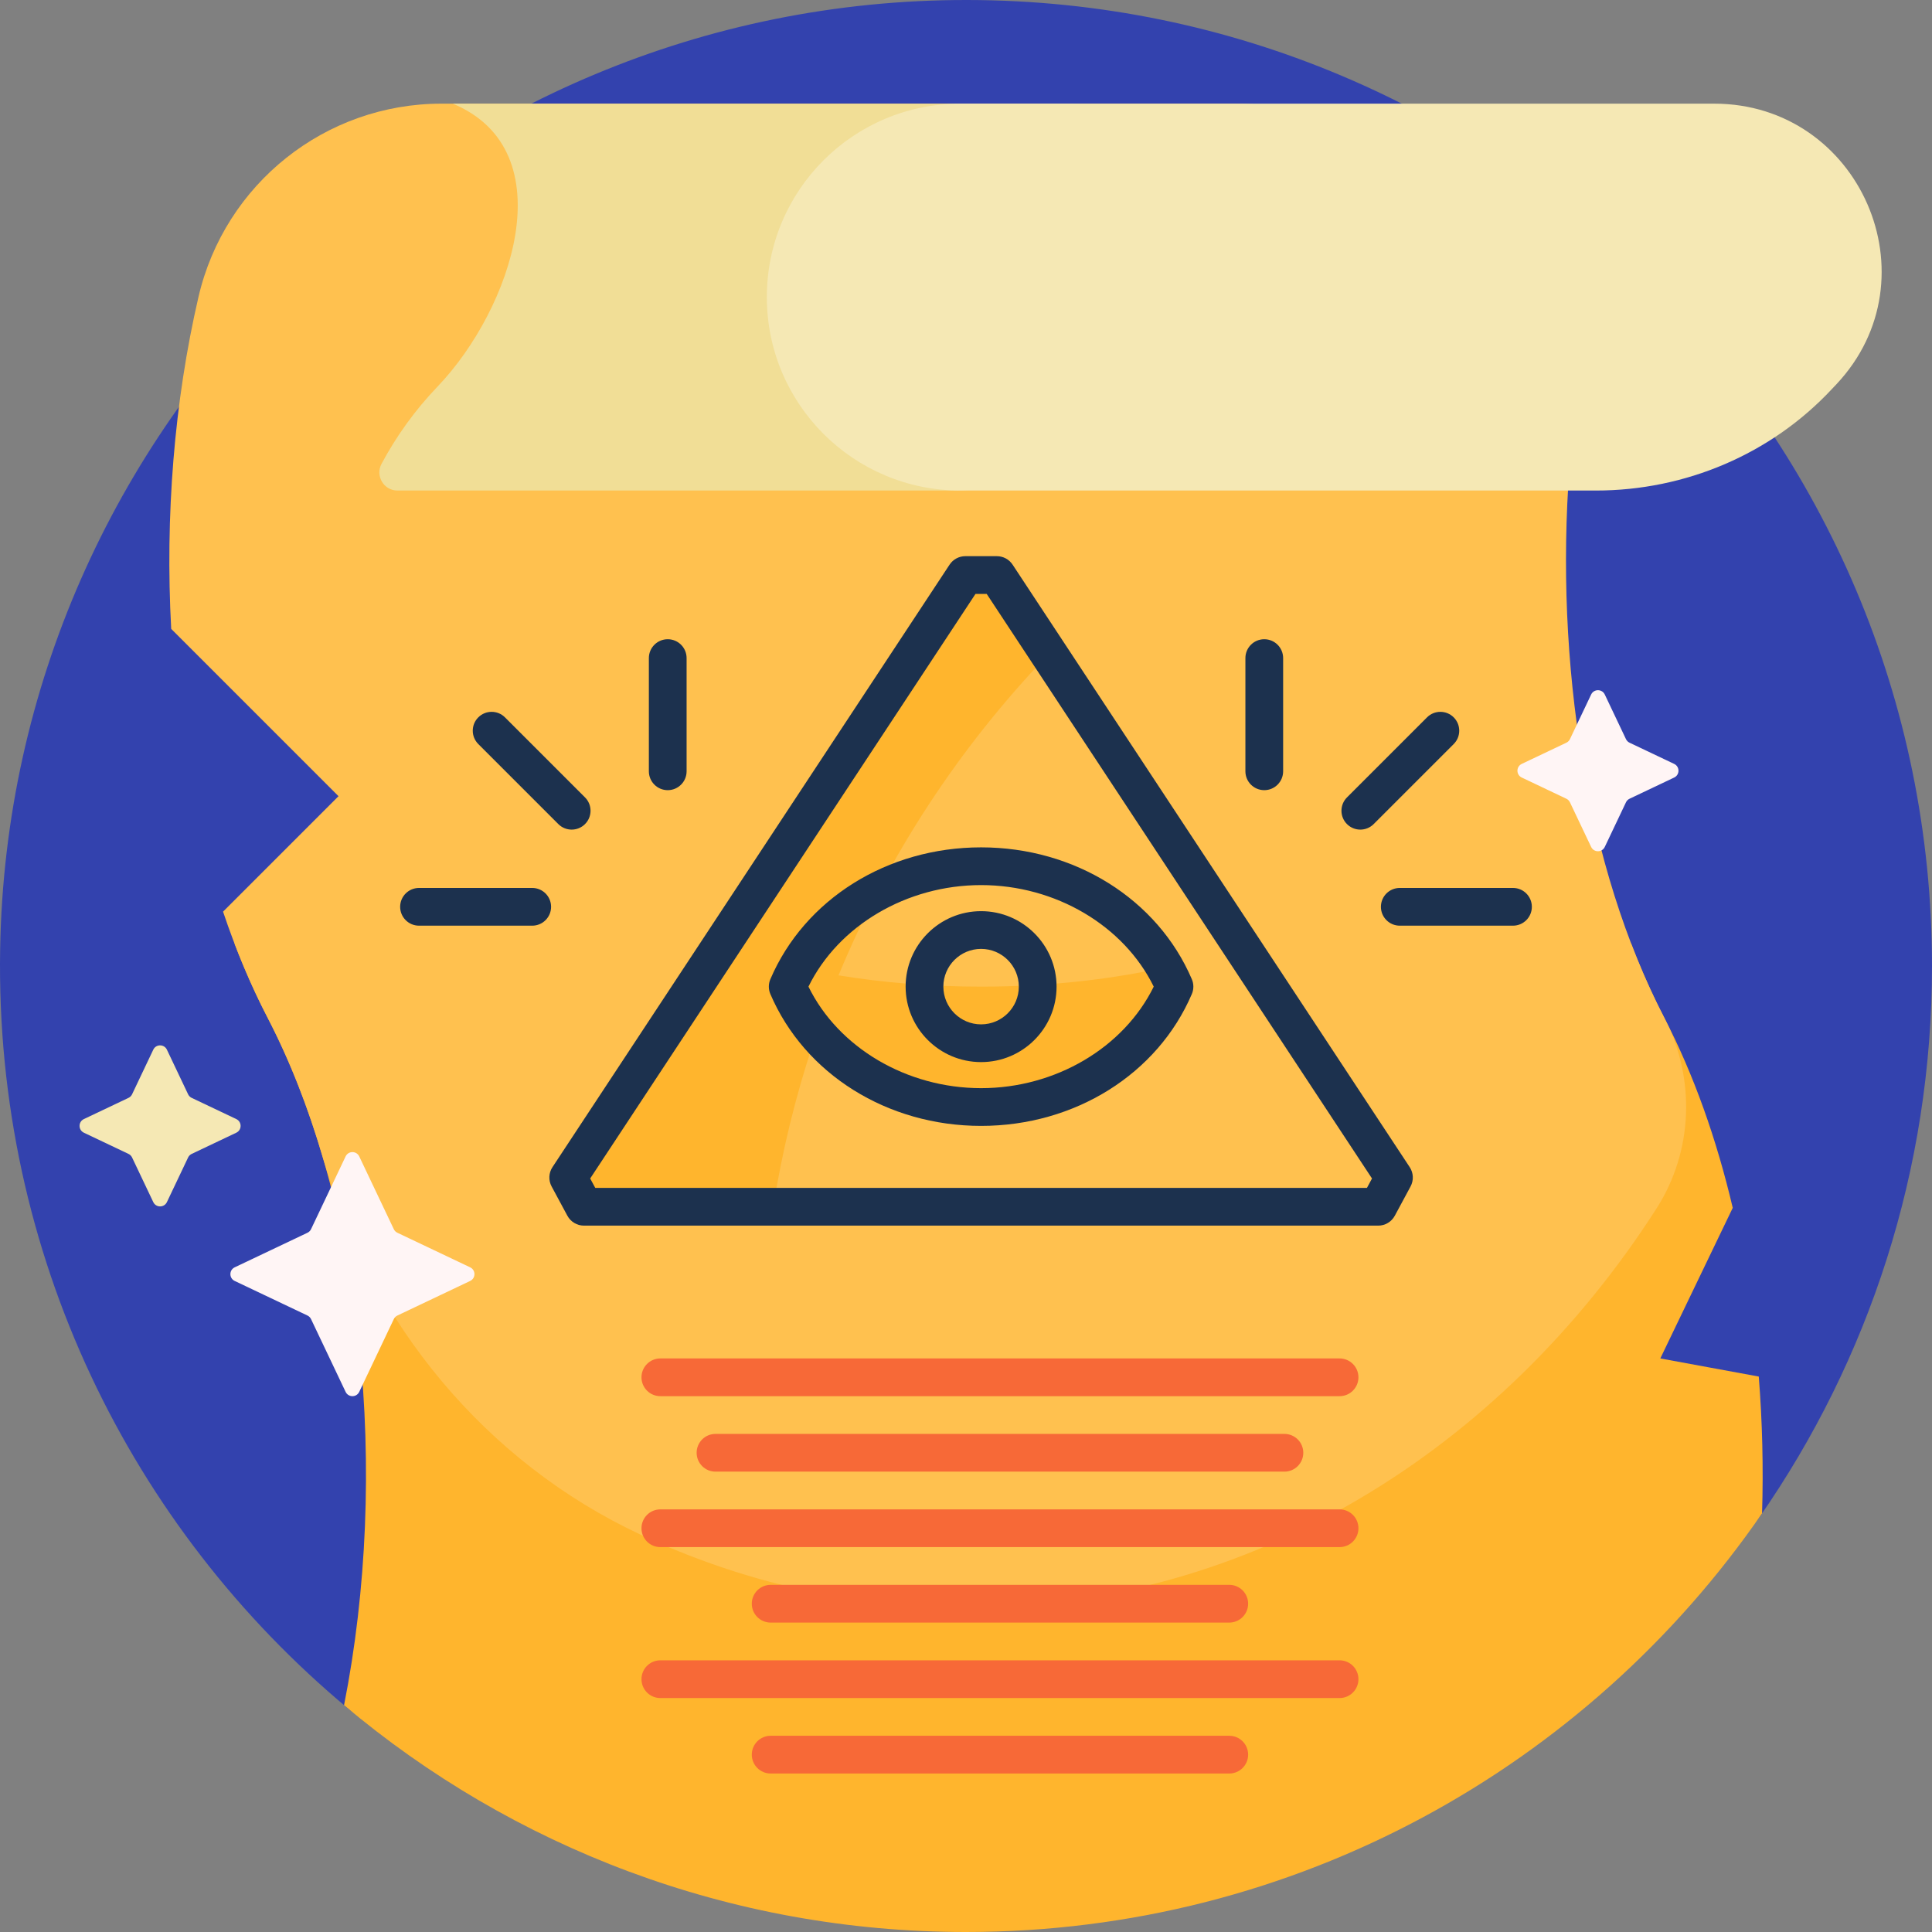 <svg id="Capa_1" enable-background="new 0 0 512 512" height="512" viewBox="0 0 512 512" width="512" xmlns="http://www.w3.org/2000/svg"><rect x="0" y="0" width="512" height="512" fill="#808080" stroke="none"/><g><path d="m.036 251.645c2.316-139.373 116.823-251.779 256.215-251.645 141.269.136 255.749 114.699 255.749 256 0 54.192-16.839 104.45-45.569 145.83-2.124 3.06-5.939 4.472-9.538 3.513-37.245-9.928-77.445-15.343-119.372-15.343-88.28 0-168.91 24.006-230.402 63.599-4.661 3.001-10.713 2.655-14.971-.896-57.345-47.821-93.455-120.246-92.112-201.058z" fill="#3342ae"/><path d="m466.965 401.058c-46.165 67.013-123.435 110.942-210.965 110.942-62.783 0-120.288-22.601-164.822-60.111 12.083-61.131 5.336-132.862-20.242-182.154-3.239-6.241-6.175-12.842-8.81-19.735h370.128c2.635 6.893 5.572 13.494 8.81 19.735 7.792 15.015 13.835 32.112 18.132 50.357l-19.196 39.908 26.091 4.802c.955 12.001 1.247 24.159.874 36.256z" fill="#ffb52d"/><path d="m438.981 320.281c-41.077 64.063-107.735 105.719-182.981 105.719-30.497 0-59.584-6.843-86.128-19.246-41.29-19.294-71.486-56.081-84.27-99.827-3.892-13.317-8.781-25.848-14.667-37.191-4.533-8.735-8.474-18.175-11.824-28.136l30.6-30.6-44.34-44.34c-1.63-29.761.782-60.185 7.234-87.986 6.955-29.965 33.614-51.203 64.376-51.203h209.925c52.085 0 92.964 44.373 89.034 96.31-3.912 51.684 4.463 106.14 25.124 145.955.014.027.028.054.042.081 8.292 16.012 7.608 35.284-2.125 50.464z" fill="#ffc14f"/><path d="m170 365c0-2.761 2.239-5 5-5h180c2.761 0 5 2.239 5 5s-2.239 5-5 5h-180c-2.761 0-5-2.239-5-5zm19.615 15c-2.761 0-5 2.239-5 5s2.239 5 5 5h150.77c2.761 0 5-2.239 5-5s-2.239-5-5-5zm136.154 50c2.761 0 5-2.239 5-5s-2.239-5-5-5h-121.538c-2.761 0-5 2.239-5 5s2.239 5 5 5zm29.231-30h-180c-2.761 0-5 2.239-5 5s2.239 5 5 5h180c2.761 0 5-2.239 5-5s-2.239-5-5-5zm-29.231 60h-121.538c-2.761 0-5 2.239-5 5s2.239 5 5 5h121.539c2.761 0 5-2.239 5-5s-2.239-5-5.001-5zm29.231-20h-180c-2.761 0-5 2.239-5 5s2.239 5 5 5h180c2.761 0 5-2.239 5-5s-2.239-5-5-5z" fill="#f76937"/><path d="m312.551 263.318c-8.554 19.972-29.182 32.877-52.551 32.877-17.772 0-33.959-7.465-44.456-19.825-4.729 14.178-8.33 28.872-10.698 43.975h-52.559l-1.437-2.669 109.299-165.825h3.174l14.327 21.736c-23.389 24.415-42.305 53.15-55.43 84.888 11.872 1.949 24.606 2.991 37.78 2.991 18.126 0 35.421-1.972 50.78-5.566.637 1.208 1.229 2.447 1.771 3.714.507 1.182.507 2.521 0 3.704z" fill="#ffb52d"/><path d="m268.35 149.639c-.925-1.404-2.494-2.249-4.175-2.249h-8.35c-1.681 0-3.25.845-4.175 2.249l-105.238 159.664c-1.012 1.535-1.1 3.502-.228 5.122l4.175 7.753c.873 1.619 2.563 2.628 4.402 2.628h210.477c1.839 0 3.529-1.01 4.402-2.628l4.175-7.753c.872-1.62.784-3.587-.228-5.122zm93.902 165.167h-204.504l-1.343-2.494 102.112-154.922h2.965l102.112 154.922zm-158.098-55.309c-.539 1.257-.539 2.68 0 3.938 9.091 21.224 31.012 34.938 55.846 34.938s46.755-13.714 55.846-34.938c.539-1.257.539-2.68 0-3.938-9.091-21.225-31.012-34.939-55.846-34.939s-46.755 13.714-55.846 34.939zm101.596 1.969c-7.94 16.178-26.033 26.907-45.75 26.907s-37.81-10.729-45.75-26.907c7.94-16.179 26.033-26.908 45.75-26.908s37.81 10.729 45.75 26.908zm-65.75 0c0 11.028 8.972 20 20 20s20-8.972 20-20-8.972-20-20-20-20 8.972-20 20zm30 0c0 5.514-4.486 10-10 10s-10-4.486-10-10 4.486-10 10-10 10 4.486 10 10zm-143.248-64.287c-1.953-1.953-1.953-5.119 0-7.071 1.951-1.952 5.119-1.952 7.07 0l21.213 21.213c1.953 1.953 1.953 5.119 0 7.071-.976.976-2.256 1.464-3.535 1.464s-2.56-.488-3.535-1.464zm45.204 7.222v-30c0-2.761 2.238-5 5-5s5 2.239 5 5v30c0 2.761-2.238 5-5 5s-5-2.239-5-5zm-25.912 35.912c0 2.761-2.238 5-5 5h-30c-2.762 0-5-2.239-5-5s2.238-5 5-5h30c2.762 0 5 2.238 5 5zm210.921-21.921c-1.953-1.953-1.953-5.119 0-7.071l21.213-21.213c1.951-1.952 5.119-1.952 7.07 0 1.953 1.953 1.953 5.119 0 7.071l-21.213 21.213c-.976.976-2.256 1.464-3.535 1.464s-2.56-.488-3.535-1.464zm-26.921-13.991v-30c0-2.761 2.238-5 5-5s5 2.239 5 5v30c0 2.761-2.238 5-5 5s-5-2.239-5-5zm75.912 35.912c0 2.761-2.238 5-5 5h-30c-2.762 0-5-2.239-5-5s2.238-5 5-5h30c2.762 0 5 2.238 5 5z" fill="#1c314e"/><path d="m315.068 101.853c-.194.207-.39.413-.586.618-.195.203-.388.407-.58.613-16.126 17.308-38.874 26.916-62.53 26.916h-146.034c-3.632 0-5.943-3.875-4.23-7.078 3.917-7.327 8.86-14.22 14.827-20.451 19.66-20.527 34.065-62.471 4.065-75h162.678c38.652 0 58.868 46.224 32.39 74.382z" fill="#f1de96"/><path d="m486.651 101.853c-.194.207-.39.413-.586.618-.191.2-.381.4-.57.602-16.138 17.315-38.898 26.927-62.567 26.927h-168.445c-28.313 0-51.264-22.952-51.264-51.264 0-28.313 22.952-51.264 51.264-51.264h199.778c38.652-.001 58.868 46.223 32.39 74.381z" fill="#f5e8b4"/><path d="m44.232 278.175 5.618 11.825c.198.416.532.751.948.948l11.825 5.618c1.522.723 1.522 2.89 0 3.613l-11.825 5.618c-.416.198-.751.532-.948.948l-5.618 11.825c-.723 1.522-2.89 1.522-3.613 0l-5.618-11.825c-.198-.416-.532-.751-.948-.948l-11.825-5.618c-1.522-.723-1.522-2.89 0-3.613l11.825-5.618c.416-.198.751-.532.948-.948l5.618-11.825c.723-1.522 2.89-1.522 3.613 0z" fill="#f5e8b4"/><path d="m425.282 184.052 5.618 11.825c.198.416.532.751.948.948l11.825 5.618c1.522.723 1.522 2.89 0 3.613l-11.825 5.618c-.416.198-.751.532-.948.948l-5.618 11.825c-.723 1.522-2.89 1.522-3.613 0l-5.618-11.825c-.198-.416-.532-.751-.948-.948l-11.825-5.618c-1.522-.723-1.522-2.89 0-3.613l11.825-5.618c.416-.198.751-.532.948-.948l5.618-11.825c.723-1.522 2.89-1.522 3.613 0zm-330.079 122.411 9.161 19.282c.198.416.532.751.948.948l19.282 9.161c1.522.723 1.522 2.89 0 3.613l-19.282 9.161c-.416.198-.751.532-.948.948l-9.161 19.282c-.723 1.522-2.89 1.522-3.613 0l-9.161-19.282c-.198-.416-.532-.751-.948-.948l-19.282-9.161c-1.522-.723-1.522-2.89 0-3.613l19.282-9.161c.416-.198.751-.532.948-.948l9.161-19.282c.724-1.523 2.89-1.523 3.613 0z" fill="#fff5f5"/></g></svg>